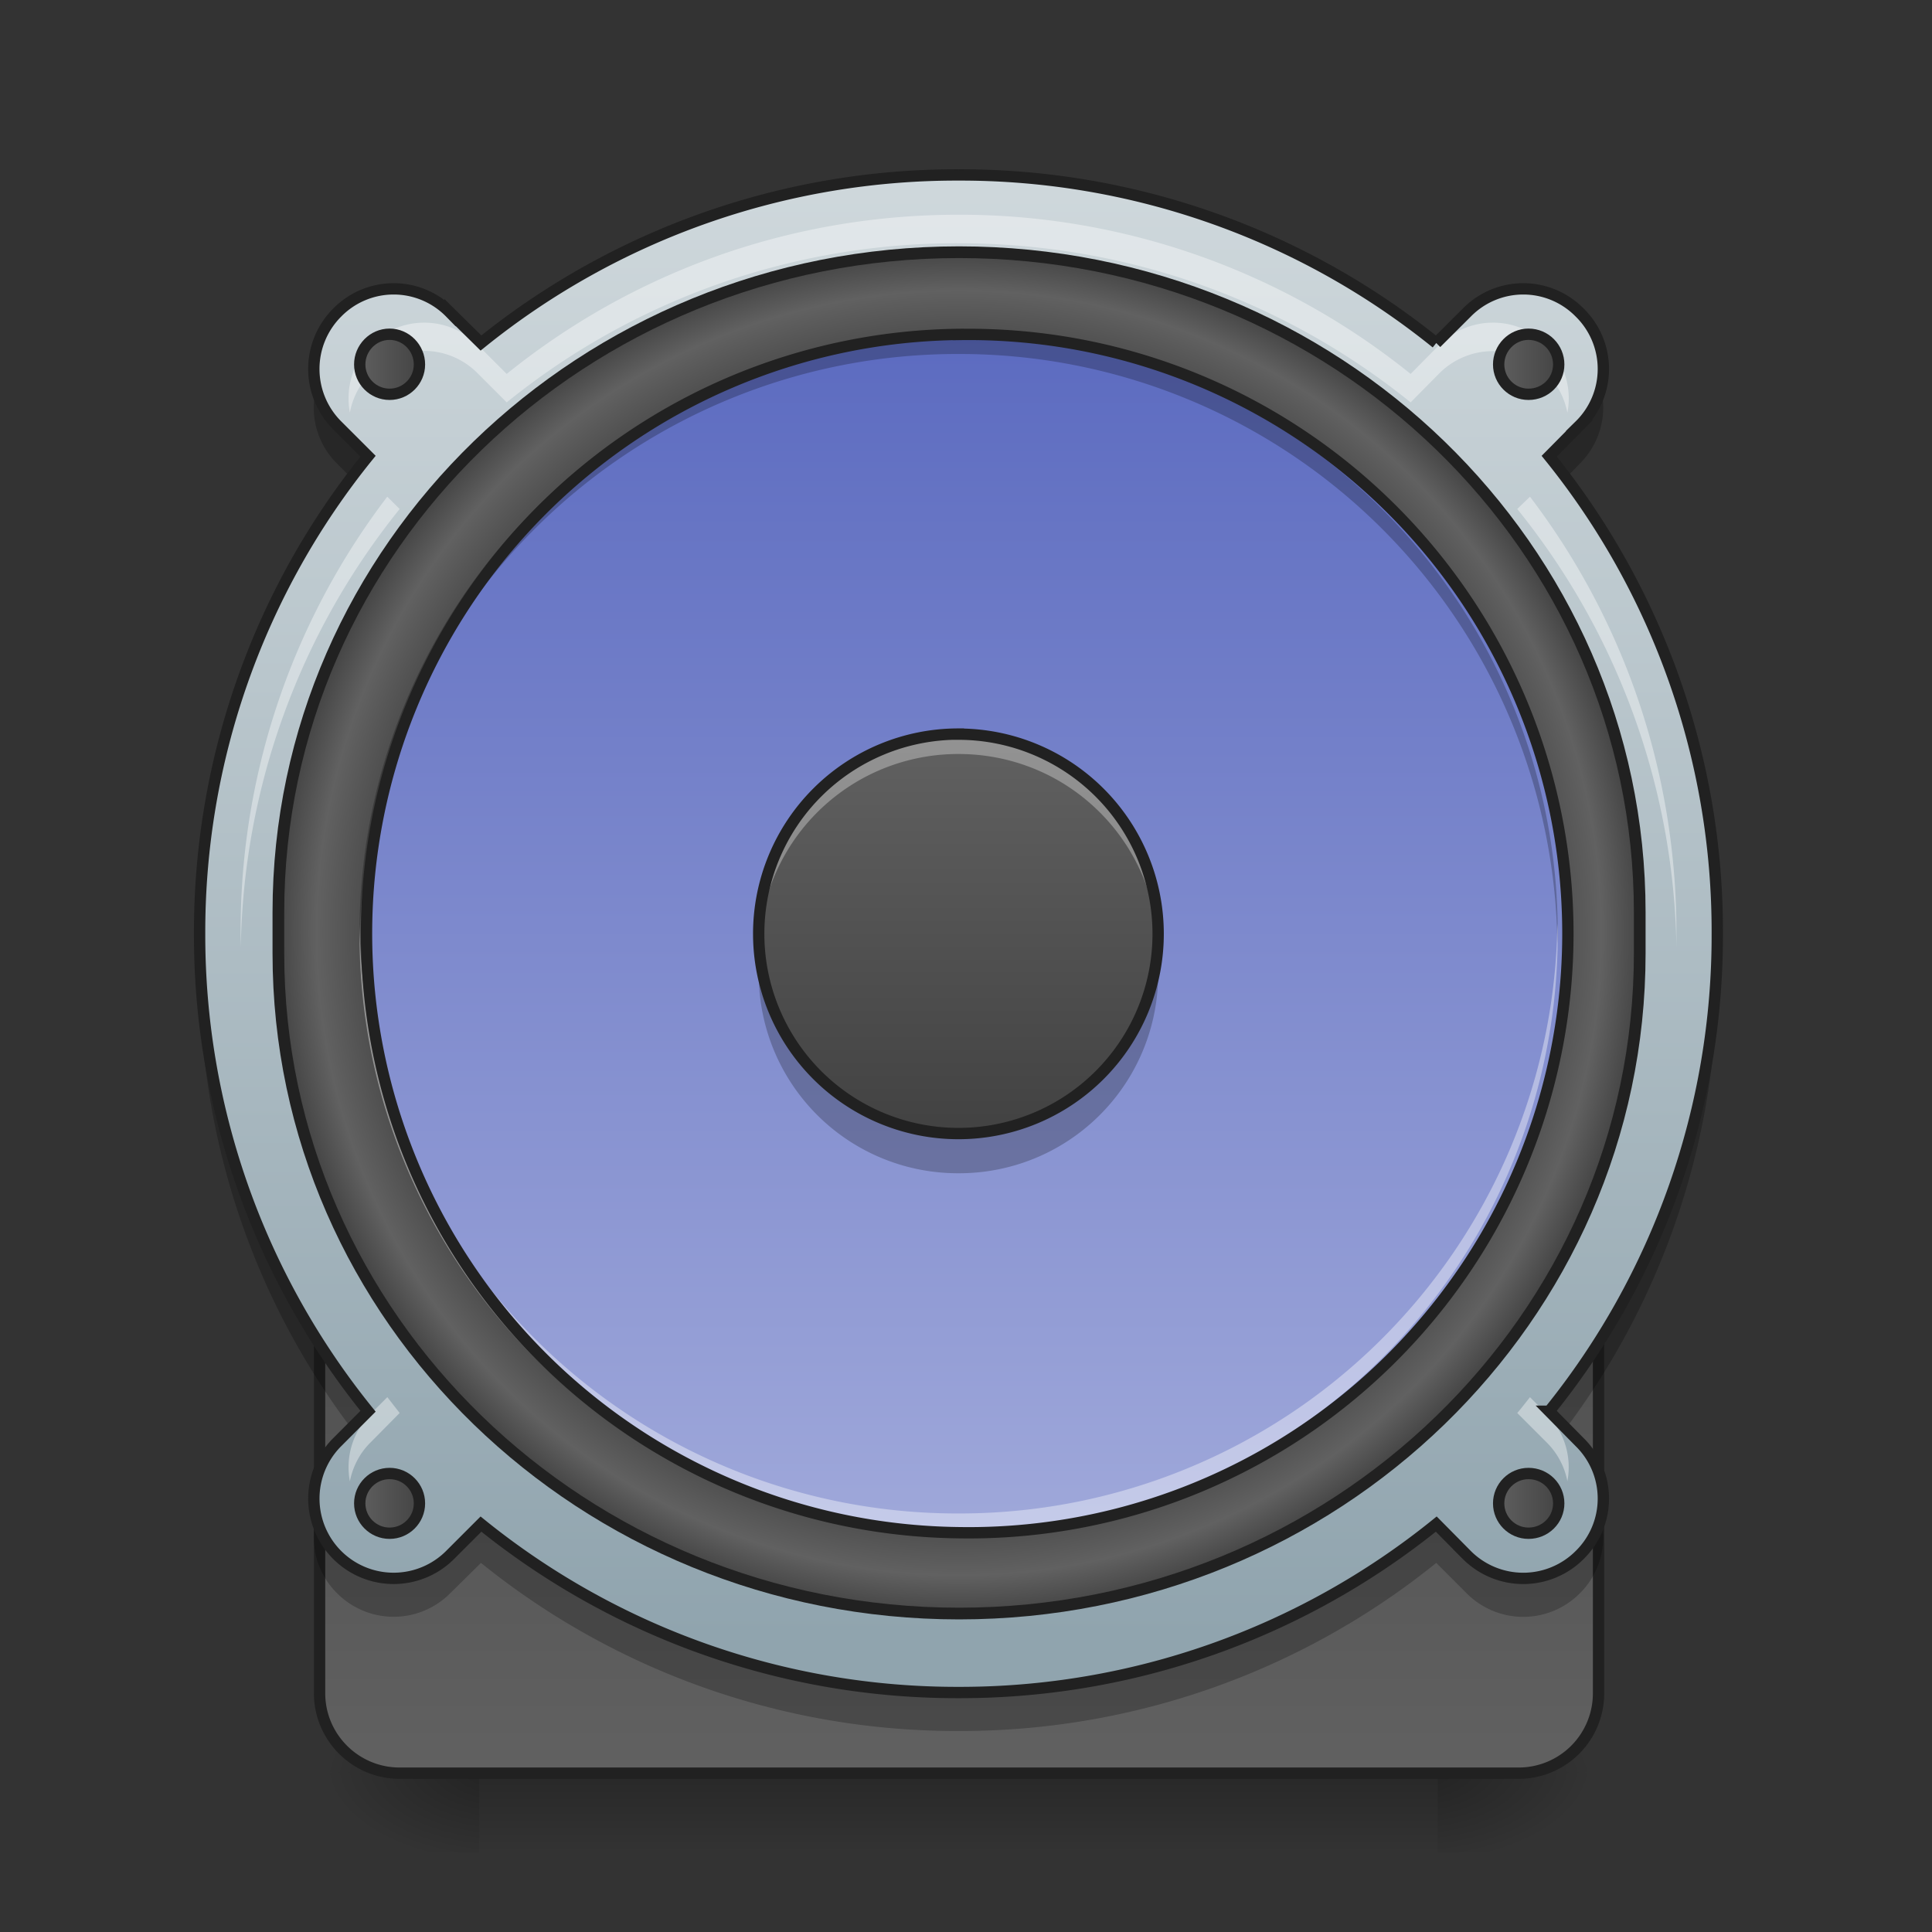 <svg xmlns="http://www.w3.org/2000/svg" width="22pt" height="22pt" viewBox="0 0 22 22"><rect x="0" y="0" width="22" height="22" fill="#333333" stroke="none"/><defs><linearGradient id="a" gradientUnits="userSpaceOnUse" x1="254" y1="222.917" x2="254" y2="249.375" gradientTransform="matrix(.043 0 0 .043 0 10.376)"><stop offset="0" stop-opacity=".275"/><stop offset="1" stop-opacity="0"/></linearGradient><radialGradient id="b" gradientUnits="userSpaceOnUse" cx="450.909" cy="189.579" fx="450.909" fy="189.579" r="21.167" gradientTransform="matrix(0 -.054 -.097 0 34.475 44.631)"><stop offset="0" stop-opacity=".314"/><stop offset=".222" stop-opacity=".275"/><stop offset="1" stop-opacity="0"/></radialGradient><radialGradient id="c" gradientUnits="userSpaceOnUse" cx="450.909" cy="189.579" fx="450.909" fy="189.579" r="21.167" gradientTransform="matrix(0 .054 .097 0 -12.645 -4.266)"><stop offset="0" stop-opacity=".314"/><stop offset=".222" stop-opacity=".275"/><stop offset="1" stop-opacity="0"/></radialGradient><radialGradient id="d" gradientUnits="userSpaceOnUse" cx="450.909" cy="189.579" fx="450.909" fy="189.579" r="21.167" gradientTransform="matrix(0 -.054 .097 0 -12.645 44.631)"><stop offset="0" stop-opacity=".314"/><stop offset=".222" stop-opacity=".275"/><stop offset="1" stop-opacity="0"/></radialGradient><radialGradient id="e" gradientUnits="userSpaceOnUse" cx="450.909" cy="189.579" fx="450.909" fy="189.579" r="21.167" gradientTransform="matrix(0 .054 -.097 0 34.475 -4.266)"><stop offset="0" stop-opacity=".314"/><stop offset=".222" stop-opacity=".275"/><stop offset="1" stop-opacity="0"/></radialGradient><linearGradient id="f" gradientUnits="userSpaceOnUse" x1="254" y1="-142.208" x2="254" y2="207.042" gradientTransform="matrix(1.091 0 0 1.091 -23.09 -2.947)"><stop offset="0" stop-color="#616161"/><stop offset="1" stop-color="#424242"/></linearGradient><linearGradient id="g" gradientUnits="userSpaceOnUse" x1="254" y1="254.667" x2="254" y2="32.417"><stop offset="0" stop-color="#616161"/><stop offset="1" stop-color="#424242"/></linearGradient><linearGradient id="h" gradientUnits="userSpaceOnUse" x1="960" y1="1695.118" x2="960" y2="175.118" gradientTransform="matrix(.011 0 0 .011 0 0)"><stop offset="0" stop-color="#90a4ae"/><stop offset="1" stop-color="#cfd8dc"/></linearGradient><radialGradient id="i" gradientUnits="userSpaceOnUse" cx="254" cy="32.417" fx="254" fy="32.417" r="176.125" gradientTransform="matrix(1.032 0 0 1.032 -8.175 -1.284)"><stop offset="0" stop-color="#616161"/><stop offset=".826" stop-color="#424242"/><stop offset=".936" stop-color="#616161"/><stop offset="1" stop-color="#424242"/></radialGradient><linearGradient id="j" gradientUnits="userSpaceOnUse" x1="243.417" y1="-126.333" x2="243.417" y2="191.167" gradientTransform="matrix(.043 0 0 .043 0 9.24)"><stop offset="0" stop-color="#5c6bc0"/><stop offset="1" stop-color="#9fa8da"/></linearGradient><linearGradient id="k" gradientUnits="userSpaceOnUse" x1="254" y1="-20.5" x2="254" y2="85.333" gradientTransform="matrix(.043 0 0 .043 0 9.24)"><stop offset="0" stop-color="#616161"/><stop offset="1" stop-color="#424242"/></linearGradient><linearGradient id="l" gradientUnits="userSpaceOnUse" x1="93.75" y1="-118.396" x2="112.625" y2="-118.396"><stop offset="0" stop-color="#616161"/><stop offset="1" stop-color="#424242"/></linearGradient><linearGradient id="m" gradientUnits="userSpaceOnUse" x1="395.375" y1="-118.396" x2="414.25" y2="-118.396"><stop offset="0" stop-color="#616161"/><stop offset="1" stop-color="#424242"/></linearGradient><linearGradient id="n" gradientUnits="userSpaceOnUse" x1="93.75" y1="183.229" x2="112.625" y2="183.229"><stop offset="0" stop-color="#616161"/><stop offset="1" stop-color="#424242"/></linearGradient><linearGradient id="o" gradientUnits="userSpaceOnUse" x1="395.375" y1="183.229" x2="414.25" y2="183.229"><stop offset="0" stop-color="#616161"/><stop offset="1" stop-color="#424242"/></linearGradient></defs><path d="M5.457 20.184h10.914v.91H5.457zm0 0" fill="url(#a)"/><path d="M16.371 20.184h1.82v-.91h-1.82zm0 0" fill="url(#b)"/><path d="M5.457 20.184h-1.82v.91h1.82zm0 0" fill="url(#c)"/><path d="M5.457 20.184h-1.82v-.91h1.82zm0 0" fill="url(#d)"/><path d="M16.371 20.184h1.82v.91h-1.82zm0 0" fill="url(#e)"/><path d="M253.976-158.096c105.262 0 190.527 82.719 190.527 184.71v11.544c0 102.08-85.265 184.8-190.527 184.8-105.172 0-190.437-82.72-190.437-184.8V26.613c0-101.99 85.265-184.71 190.437-184.71zm0 0" transform="matrix(.043 0 0 .043 0 9.24)" fill="url(#f)" stroke-width="3.273" stroke-linecap="round" stroke="#212121"/><path d="M105.808 32.43h296.335a21.143 21.143 0 0 1 21.18 21.18v179.893a21.143 21.143 0 0 1-21.18 21.18H105.808c-11.635 0-21.18-9.454-21.18-21.18V53.61c0-11.726 9.545-21.18 21.18-21.18zm0 0" transform="matrix(.043 0 0 .043 0 9.24)" fill="url(#g)" stroke-width="3" stroke-linecap="round" stroke="#212121"/><path d="M10.914 1.992a8.617 8.617 0 0 0-5.437 1.914l-.352-.347a.9.9 0 0 0-1.285 0 .908.908 0 0 0 0 1.285l.351.351a8.604 8.604 0 0 0-1.918 5.438 8.62 8.62 0 0 0 1.918 5.437l-.351.352a.908.908 0 1 0 1.285 1.285l.352-.352a8.62 8.62 0 0 0 5.437 1.918 8.623 8.623 0 0 0 5.441-1.918l.348.352a.908.908 0 0 0 1.285 0 .9.9 0 0 0 0-1.285l-.347-.352a8.617 8.617 0 0 0 1.914-5.437 8.6 8.6 0 0 0-1.914-5.438l.347-.351a.9.9 0 0 0 0-1.285.9.9 0 0 0-1.285 0l-.348.347a8.62 8.62 0 0 0-5.44-1.914zm0 0" fill="url(#h)"/><path d="M253.976-148.097c99.536 0 180.255 78.265 180.255 174.801v10.908c0 96.536-80.72 174.802-180.255 174.802-99.536 0-180.256-78.266-180.256-174.802V26.704c0-96.536 80.72-174.801 180.256-174.801zm0 0" transform="matrix(.043 0 0 .043 0 9.24)" fill="url(#i)" stroke-width="3.097" stroke-linecap="round" stroke="#212121"/><path d="M10.914 3.809a6.823 6.823 0 1 1 0 13.644 6.823 6.823 0 0 1 0-13.645zm0 0" fill="url(#j)"/><path d="M8.652 10.86a2.268 2.268 0 0 0 2.262 2.5 2.266 2.266 0 0 0 2.274-2.274 4.39 4.39 0 0 0-.008-.227 2.27 2.27 0 0 1-2.266 2.047 2.267 2.267 0 0 1-2.262-2.047zm0 0" fill-opacity=".235"/><path d="M10.914 8.36a2.273 2.273 0 1 1 0 4.548 2.273 2.273 0 0 1 0-4.549zm0 0" fill="url(#k)"/><path d="M10.914 8.36a2.268 2.268 0 0 0-2.27 2.386 2.269 2.269 0 0 1 2.27-2.16c1.223 0 2.211.953 2.274 2.16v-.113a2.266 2.266 0 0 0-2.274-2.274zm0 0" fill="#fff" fill-opacity=".314"/><path d="M10.914 8.36a2.273 2.273 0 1 1 0 4.548 2.273 2.273 0 0 1 0-4.549zm0 0" fill="none" stroke-width=".129" stroke-linecap="round" stroke="#212121"/><path d="M10.914 2.445c-1.953 0-3.742.68-5.144 1.813l-.332-.332a.858.858 0 0 0-1.215 0c-.211.21-.29.5-.239.773a.858.858 0 0 1 1.453-.45l.333.333a8.134 8.134 0 0 1 5.144-1.812c1.953 0 3.742.675 5.149 1.812l.328-.332a.863.863 0 0 1 1.457.45.863.863 0 0 0-1.457-.774l-.328.332a8.175 8.175 0 0 0-5.149-1.813zM4.41 5.656a8.14 8.14 0 0 0-1.668 5.13 8.166 8.166 0 0 1 1.809-4.99zm13.012 0l-.145.14a8.145 8.145 0 0 1 1.813 4.99v-.165c0-1.871-.621-3.59-1.668-4.965zM4.41 15.91l-.187.188c-.211.21-.29.5-.239.77.032-.161.11-.321.239-.446l.328-.332-.14-.18zm13.012 0c-.047.059-.094.121-.145.18l.332.332a.847.847 0 0 1 .239.445.859.859 0 0 0-.239-.77zm0 0" fill="#fff" fill-opacity=".392"/><path d="M3.602 4.41c-.079.3 0 .637.238.871l.152.153c.063-.086.13-.172.2-.258l-.352-.348a.905.905 0 0 1-.238-.418zm14.625 0a.905.905 0 0 1-.239.418l-.347.348.199.258.148-.153a.903.903 0 0 0 .239-.87zm-15.95 6.434c-.004.074-.004.152-.004.226 0 1.95.637 3.742 1.72 5.184l.198-.2a8.605 8.605 0 0 1-1.914-5.21zm17.278 0a8.605 8.605 0 0 1-1.914 5.21l.199.2a8.618 8.618 0 0 0 1.715-5.184v-.226zm-15.953 6.43c-.079.3 0 .636.238.87a.908.908 0 0 0 1.285 0l.352-.347a8.617 8.617 0 0 0 5.437 1.914 8.62 8.62 0 0 0 5.441-1.914l.348.348a.908.908 0 0 0 1.285 0c.239-.235.317-.57.239-.872a.908.908 0 0 1-1.523.418l-.349-.351a8.623 8.623 0 0 1-5.44 1.918 8.62 8.62 0 0 1-5.438-1.918l-.352.351a.908.908 0 0 1-1.523-.418zm0 0" fill-opacity=".235"/><path d="M10.914 1.992a8.617 8.617 0 0 0-5.437 1.914l-.352-.347a.9.9 0 0 0-1.285 0 .908.908 0 0 0 0 1.285l.351.351a8.604 8.604 0 0 0-1.918 5.438 8.62 8.62 0 0 0 1.918 5.437l-.351.352a.908.908 0 1 0 1.285 1.285l.352-.352a8.62 8.62 0 0 0 5.437 1.918 8.623 8.623 0 0 0 5.441-1.918l.348.352a.908.908 0 0 0 1.285 0 .9.9 0 0 0 0-1.285l-.347-.352a8.617 8.617 0 0 0 1.914-5.437 8.6 8.6 0 0 0-1.914-5.438l.347-.351a.9.9 0 0 0 0-1.285.9.9 0 0 0-1.285 0l-.348.347a8.62 8.62 0 0 0-5.44-1.914zm0 0" fill="none" stroke-width=".129" stroke-linecap="round" stroke="#212121"/><path d="M10.914 3.809a6.808 6.808 0 0 0-6.82 6.824v.11a6.807 6.807 0 0 1 6.82-6.712 6.807 6.807 0 0 1 6.82 6.711c.004-.035.004-.074.004-.11a6.808 6.808 0 0 0-6.824-6.823zm0 0" fill-opacity=".235"/><path d="M10.914 17.453a6.807 6.807 0 0 1-6.82-6.82v-.113a6.807 6.807 0 0 0 6.82 6.714 6.807 6.807 0 0 0 6.82-6.714c.004.039.004.074.004.113a6.808 6.808 0 0 1-6.824 6.82zm0 0" fill="#fff" fill-opacity=".392"/><path d="M10.914 3.809a6.823 6.823 0 1 1 0 13.644 6.823 6.823 0 0 1 0-13.645zm0 0" fill="none" stroke-width=".129" stroke-linecap="round" stroke="#212121"/><path d="M103.172-126.372c4.363 0 7.908 3.636 7.908 8 0 4.362-3.545 7.907-7.908 7.907s-7.908-3.545-7.908-7.908 3.545-8 7.908-8zm0 0" transform="matrix(.043 0 0 .043 0 9.24)" fill="url(#l)" stroke-width="3" stroke-linecap="round" stroke-linejoin="round" stroke="#212121"/><path d="M404.78-126.372c4.454 0 7.999 3.636 7.999 8 0 4.362-3.545 7.907-8 7.907-4.363 0-7.908-3.545-7.908-7.908s3.545-8 7.909-8zm0 0" transform="matrix(.043 0 0 .043 0 9.24)" fill="url(#m)" stroke-width="3" stroke-linecap="round" stroke-linejoin="round" stroke="#212121"/><path d="M103.172 175.326c4.363 0 7.908 3.545 7.908 7.909 0 4.363-3.545 7.908-7.908 7.908s-7.908-3.545-7.908-7.908c0-4.364 3.545-7.909 7.908-7.909zm0 0" transform="matrix(.043 0 0 .043 0 9.24)" fill="url(#n)" stroke-width="3" stroke-linecap="round" stroke-linejoin="round" stroke="#212121"/><path d="M404.78 175.326c4.454 0 7.999 3.545 7.999 7.909 0 4.363-3.545 7.908-8 7.908-4.363 0-7.908-3.545-7.908-7.908 0-4.364 3.545-7.909 7.909-7.909zm0 0" transform="matrix(.043 0 0 .043 0 9.24)" fill="url(#o)" stroke-width="3" stroke-linecap="round" stroke-linejoin="round" stroke="#212121"/></svg>